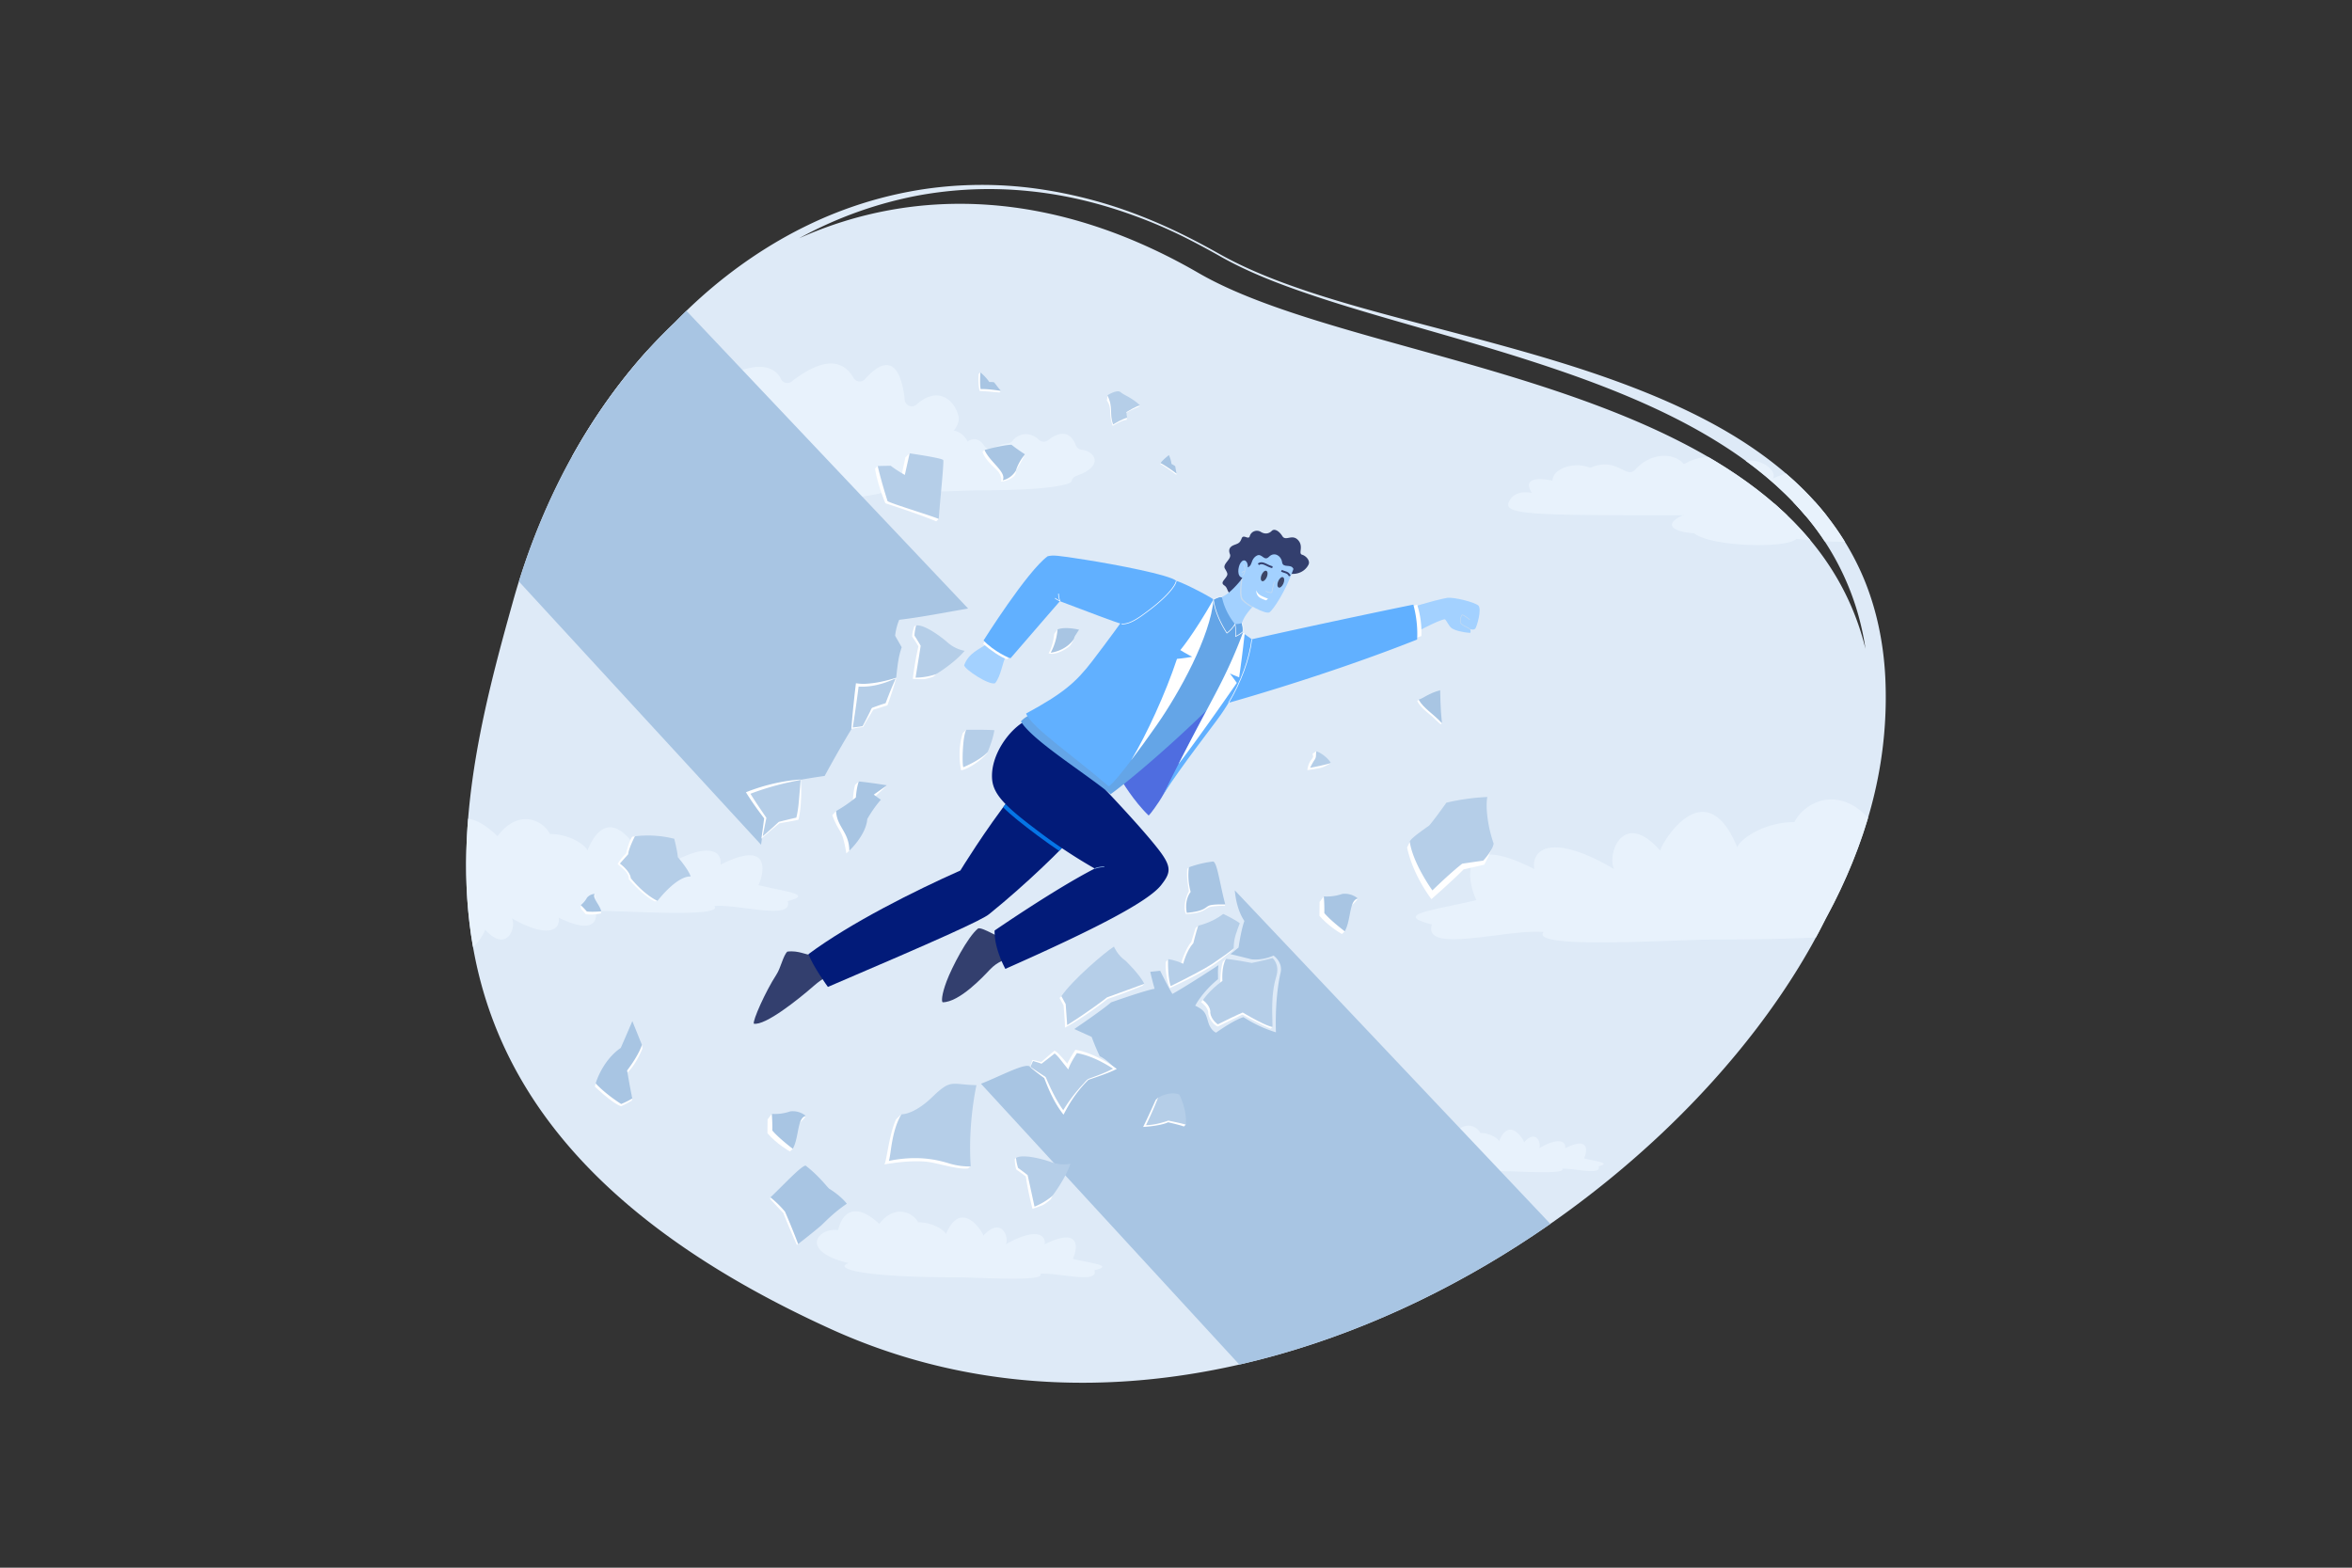 <svg xmlns="http://www.w3.org/2000/svg" viewBox="0 0 2745 1830" id="Businessmanbreakthrough"><rect x="0" y="0" width="2745" height="1830" fill="#333333" stroke="none"/><defs><clipPath id="a"><path fill="#deeaf7" d="M2130.83,1072.24q4.78-8.79,9.29-17.67c21.4-42.25,37.88-86.15,48.06-130.2a487.07,487.07,0,0,0,12.12-133.84c-2.28-44.65-12-87.6-29.72-125.73C2152.1,625,2125.76,590.34,2094,561.23c-31.06-28.51-66.78-52-104.84-71.79s-78.3-36.12-119.56-50.47c-40.23-14-81.48-26-123-37.39-38.34-10.53-77-20.42-115.41-30.74-37.36-10-74.65-20.37-110.87-32.71-34-11.58-67.09-24.78-97.67-42-29.26-16.49-59.35-31.58-91.24-44a536,536,0,0,0-122.31-32,464.67,464.67,0,0,0-130.2.58,472.12,472.12,0,0,0-135.85,42c-44.61,21.53-86.64,50.09-124.48,83.85q-16,14.3-30.93,29.67c-86.32,81.81-152.31,194.9-188.88,325.61-72.63,259.61-160.26,608.28,371.28,849.75C1424.23,1757.94,1960.09,1416.17,2130.83,1072.24ZM1071.07,228.3a459.4,459.4,0,0,1,130.8-5.12c43.2,4.37,84.52,14.8,123.39,29.15a553.07,553.07,0,0,1,53.1,22.59c14.66,7.22,29,14.92,43.14,22.85,1.78,1,3.64,2.08,5.47,3.1,31.56,17.5,66,30.72,101,42.6,40,13.62,81,25.35,122,37.16,42.7,12.31,85.47,24.47,127.63,37.89,40.84,13,81.19,27,120.23,43.34,38.74,16.19,76.2,34.62,111,56.66,36.24,22.91,69.58,49.75,97.17,82.07a308.78,308.78,0,0,1,61.44,112.6,323,323,0,0,1,9.76,44.14c-78-316.73-581.41-324.6-778.17-438.53-168.76-97.72-330.81-101.31-466.37-40.67,1.16-.63,2.32-1.28,3.49-1.91A470,470,0,0,1,1071.07,228.3Z" class="colore3def7 svgShape"></path></clipPath></defs><g data-name="&amp;lt;Layer&amp;gt;" fill="#000000" class="color000000 svgShape"><path fill="#deeaf7" d="M2130.83,1072.24q4.78-8.79,9.29-17.67c21.4-42.25,37.88-86.15,48.06-130.2a487.07,487.07,0,0,0,12.12-133.84c-2.28-44.65-12-87.6-29.72-125.73C2152.1,625,2125.76,590.34,2094,561.23c-31.06-28.51-66.78-52-104.84-71.79s-78.3-36.12-119.56-50.47c-40.23-14-81.48-26-123-37.39-38.34-10.53-77-20.42-115.41-30.74-37.36-10-74.65-20.37-110.87-32.71-34-11.58-67.09-24.78-97.67-42-29.26-16.49-59.35-31.58-91.24-44a536,536,0,0,0-122.31-32,464.67,464.67,0,0,0-130.2.58,472.12,472.12,0,0,0-135.85,42c-44.61,21.53-86.64,50.09-124.48,83.85q-16,14.3-30.93,29.67c-86.32,81.81-152.31,194.9-188.88,325.61-72.63,259.61-160.26,608.28,371.28,849.75C1424.23,1757.94,1960.09,1416.17,2130.83,1072.24ZM1071.07,228.3a459.4,459.4,0,0,1,130.8-5.12c43.2,4.37,84.52,14.8,123.39,29.15a553.07,553.07,0,0,1,53.1,22.59c14.66,7.22,29,14.92,43.14,22.85,1.78,1,3.64,2.08,5.47,3.1,31.56,17.5,66,30.72,101,42.6,40,13.62,81,25.35,122,37.16,42.7,12.31,85.47,24.47,127.63,37.89,40.84,13,81.19,27,120.23,43.34,38.74,16.19,76.2,34.62,111,56.66,36.24,22.91,69.58,49.75,97.17,82.07a308.78,308.78,0,0,1,61.44,112.6,323,323,0,0,1,9.76,44.14c-78-316.73-581.41-324.6-778.17-438.53-168.76-97.72-330.81-101.31-466.37-40.67,1.16-.63,2.32-1.28,3.49-1.91A470,470,0,0,1,1071.07,228.3Z" class="colore3def7 svgShape"></path><g clip-path="url(#a)" fill="#000000" class="color000000 svgShape"><path fill="#e8f2fc" d="M1142.55 572.4c78.49 0 107.74-6.23 108.33-11.09.35-2.84 2.84-4.93 5.54-5.88 33.18-11.6 21-29 6.07-30.39a8.32 8.32 0 01-7-5.43c-5.28-14.15-16.41-18.27-32.22-5.76a8.3 8.3 0 01-10.77-.5c-12.36-11.33-25-6.08-30.61 1.1a8.41 8.41 0 01-5.79 3.12 39.9 39.9 0 00-16.25 5.37 8.21 8.21 0 01-11.08-2.47c-9.87-14.74-21-5.68-27 2.37a8.24 8.24 0 01-11.08 2c-7.55-4.91-12.53-1-14.69 4.31a8.3 8.3 0 01-11 4.63c-14.24-6.44-22.4-5.34-25.45-1-2.21 3.14-6.48 4-10.07 2.62-20.16-7.81-22.43 2.29-20.8 10.93a8.23 8.23 0 01-6.38 9.59c-13.88 3-24.73 4.86-16.86 7.93a9.11 9.11 0 014.83 5.09c3.13 7.22 30.17.5 46.6-.16a7.42 7.42 0 015.69 2C1067.74 576.3 1125.31 572.4 1142.55 572.4zM1758.23 1367.27c-78.43 0-96.3-7.66-84.77-11.49-40.18-10.21-23-29.36-8.29-26.81 3.85-16.6 15.18-21.7 32.18-5.11 12.53-16.59 26.64-8.93 30.43-1.27 11.46 0 20.55 6.38 21.75 9.57 12-29.36 28.65-1.91 29.29 1.28 14-16 20.39 1.3 17.54 7 22.67-13.42 31.61-8.28 30.33 0 30-15.33 25.21 5.41 22 11.8 16 3.83 32.24 5.42 16.92 9.25 3.83 11.49-29.05 1.6-42.45 2.88C1828.6 1371.1 1773.63 1367.27 1758.23 1367.27zM1117 1491.05c-117 0-143.72-11-126.52-16.52-60-14.69-34.31-42.22-12.37-38.55 5.75-23.86 22.66-31.21 48-7.34 18.7-23.87 39.76-12.85 45.43-1.84 17.09 0 30.66 9.18 32.45 13.77 18-42.22 42.75-2.76 43.7 1.83 21-22.94 30.45 1.88 26.18 10.12 33.84-19.3 47.17-11.91 45.27 0 44.77-22 37.63 7.78 32.86 17 23.82 5.51 48.11 7.8 25.25 13.31 5.71 16.52-43.35 2.29-63.35 4.13C1222.06 1496.55 1140 1491.05 1117 1491.05zM2011.34 601.5c-209.95 0-257.31 1.08-250.55-15.09s27.07-10.91 27.07-10.91c-12.7-20 13.16-16.74 24-14.4.61-15.43 27.67-22.33 43.91-15 31.88-13.67 41.9 14 52.93 1.86 18.55-20.44 45.76-19.72 56.53-6.07 25-14.67 50.86-7.6 52.93 1.87 31.28-16.84 57 4.8 51 14.82 48.14-21.55 54.91 2.42 51 5.57 50.17-33.66 58.37-4.2 61-1.05 39.2-38.93 37.37 18.39 37.37 18.39 21.65-21.81 38.35-11.53 41.95 0 1.65 5.29-4.78 20.77-60.7 20.77C2117.26 602.3 2067 601.49 2011.34 601.5z" class="colorece8fc svgShape"></path><path fill="#e8f2fc" d="M1977.12 596.5c-42.41 14-25.26 24.56 0 26 20.75 16.13 108.91 17.93 119.41 6.51 88.09 11 144-8.12 126-12.58 64-2.35 46-24.54 34.28-25.72C2085.38 576.87 1977.12 596.5 1977.12 596.5zM2000.79 1096.75c240.7 0 295.56-23.51 260.18-35.26 123.31-31.35 70.57-90.12 25.44-82.28-11.83-50.93-46.59-66.61-98.76-15.67-38.45-50.94-81.75-27.43-93.4-3.92-35.16 0-63.06 19.59-66.74 29.38-37-90.11-87.92-5.87-89.88 3.92-43.1-49-62.61 4-53.83 21.6-69.59-41.19-97-25.43-93.1 0-92.07-47.06-77.38 16.6-67.58 36.19-49 11.76-98.93 16.66-51.92 28.41-11.75 35.26 89.14 4.9 130.28 8.82C1784.82 1108.51 1953.54 1096.75 2000.79 1096.75zM885.12 1033.24c6.42-12.84 16-54.58-44.31-23.73 2.57-16.66-15.41-27-61 0 5.75-11.53-7-46.26-35.29-14.15-1.29-6.42-34.68-61.65-58.92-2.57-2.42-6.42-20.71-19.26-43.76-19.26-7.63-15.42-36-30.83-61.23 2.56-34.2-33.39-57-23.11-64.74 10.28-23.5-4.08-50.13 19.37-19.63 39.49-113.78 3.82-139.2 16.4-120.06 22.41-71.88 19.56-40.43 53.45-14.08 48.42 7.42 29.7 27.93 38.54 58 8.2 23 29.45 48.14 15.26 54.73 1.38 20.58-.34 36.72-12.09 38.78-17.86 22.54 52.4 51.54 2.58 52.59-3.17 25.71 28.25 36.61-3 31.3-13.17 41.15 23.43 57 13.93 54.5-.91 38.7 19 45.18 5.62 43.56-7.75h7.58c31 0 141.58 7.71 130.67-5.77 27-2.57 93.11 17.33 85.4-5.79C950 1044.16 917.22 1041 885.12 1033.24zM384.62 504.05c5.54-17.82 18-22.06 27.41-22.49a8.23 8.23 0 007.57-10.2c-5-20.55 15.89-20.61 31.13-17.91a8.23 8.23 0 009.38-5.88c6.27-22.51 37.69-32.67 59.52-23.15a8.4 8.4 0 007.1-.16c43.72-21.83 58.72 27 74.22 4.46 24.63-35.89 60.48-38 78.63-18.17A8.12 8.12 0 00690 411.83c29.51-19.19 58.86-12.8 68.56 0a8.12 8.12 0 0010.38 2.25c34.33-19.12 63.12 1.82 68.37 20a8.24 8.24 0 0011.64 5.06c40.1-20.09 57.23-8.28 62.46 3.27a8.17 8.17 0 0012.43 3c45.88-35.62 64.28-18.24 72.31-4.3a8.26 8.26 0 0013.35 1.45c34.24-38.25 43.78-1 46.43 24.43a8.22 8.22 0 0013.67 5.22c25.15-22.21 44.17-5.45 49 13.23 1 3.82.25 10.48-5.63 17.31l.48 0c16.48 1.92 41.88 39.93-37.75 48.27a7.85 7.85 0 00-7 5.93c-2.47 12.4-76.56 37-185.56 21.76a8.55 8.55 0 00-6.6 2c-22.76 18.65-139 16.33-171.35-11a8.16 8.16 0 00-4.6-1.82c-24.28-2-42.52-11.64-32.48-26a8.21 8.21 0 00-6.93-12.82C430.49 532.12 376.1 531.4 384.62 504.05z" class="colorece8fc svgShape"></path><path fill="#a8c5e3" d="M1532.83 1686.87l333.29-198.25-425-449.31c.73 8.42 3.16 23.91 11.2 35.78 0 0-3.39 8.13-6.81 31l-9.47 7.67s7.18 1.67 24.26 6c0 0 11.83 2 26-4.28 0 0 11.17 7.46 8.25 20s-6.38 36.57-5.44 69.57a149.73 149.73 0 01-37.86-17.73s-9.57 2.3-32 18.13c0 0-5.91-2.22-8.92-11.58s-2.78-14-15.4-19.88c0 0 7.6-15.37 26.61-31 .14-5.18-.5-9.94.57-16.36 0 0-33.81 22.34-53.71 33.59 0 0-2.19-2.41-14.37-27l-11.56 1.18s2.06 9.42 5.07 19.82c0 0-7.47.68-50.85 15.87 0 0-6.53 6.36-42.87 31.11l20.27 9.23s3.86 10.84 9.42 22.52c0 0 8.13 3.39 17.78 14.61 0 0-6.32 3.35-31.19 12.4-6.11 4.5-20.59 23-29.06 38.58 0 0-10.16-14-21.43-40.68 0 0-3.79-2.72-18.42-13.3-7.1-2.86-35.18 12.32-56.29 20.52zM888.25 986.1c2.09-16.08 4-24.81 4.93-31.09-14.22-19.51-19.95-29.32-19.95-29.32 28.42-11.77 89.22-19.92 89.22-19.92C982 869.87 994.4 850 994.4 850c5.63-39.84 6.14-50.45 6.14-50.45 18.25 2.94 45.38-8.21 45.38-8.21 1.71-16.86 3-25.91 6.45-35.78l-7.68-13.46a69.37 69.37 0 014.75-18.58c27.43-3.33 50.53-8.07 80.46-13.16L784 344.73 524.29 590.4z" class="colorb3a8e3 svgShape"></path></g><path fill="#ffffff" d="M1292.4 461.52a28.76 28.76 0 01-.57 6c6.62 9.93 1.38 14.69 6.88 29.56 13-7.91 16-6.8 16-6.8l.79-2.7L1314.2 482a110.86 110.86 0 0114.63-7l1.73-1.84zM1545 1046.4l-4.93 6.49s-.09 13.1-.17 16.1c11.38 13.16 26.27 21.31 26.27 21.31l3.3-3.13s3-25.68 8.48-30.68 6.86-7.64 6.86-7.64-11.21-3.5-18.71.93S1545 1046.4 1545 1046.4zM1536.33 876.89l-4.26 2.92c-.22 3.13 2.12 2.24-1.84 7.32S1525.8 899 1525.8 899s11.79-1.58 17-3.07a53.93 53.93 0 0010.58-5.31zM1234.21 734.79L1230.4 740s-1.07 13.41-6.62 22.56c7.91 3.15 21.4-5.36 24.51-8.3s7.3-13.24 7.3-13.24C1249.92 738.52 1234.21 734.79 1234.21 734.79zM1149.05 525.22l-2.37 2.24c3.62 11.12 16.62 19.81 19.23 24.26s3.59 8.29 2.17 10.43a24.8 24.8 0 0015.19-6.13 8.2 8.2 0 002.35-6.71 170.5 170.5 0 0010.7-19C1179.09 529.41 1149.05 525.22 1149.05 525.22zM1061.62 529.19l-4.92 4.65-4.81 22.63L1024.37 544l-3.12 2.95c2.88 19.15 12.12 40.53 12.12 40.53 43.49 14.13 59.3 21.11 59.3 21.11l3-2.82zM1144.19 434.69l-2 1.88a67 67 0 001 19.74c11.27.68 23.27 1.88 23.27 1.88l1.92-1.81c-7.75-5.41-16-10.55-16-10.55zM1127.7 851.93l-4 3.74c-7.19 21.23-2 43.59-2 43.59 10.61-1.89 28.84-16.13 31-21.45A170.18 170.18 0 001127.7 851.93zM1002.3 912.19l-4.36 4.13c-2.33 8.39-2.61 19.64-2.61 19.64s-17.18 10.39-19.5 10.73l-4.45 4.85c5.57 15.63 10.42 18.13 13 28.4a144 144 0 013.37 16.29l3.42-3.24s25.67-60.28 29.84-63c5.3-4.56 14.13-13.22 14.13-13.22A94.61 94.61 0 011002.3 912.19zM1645.36 982.91l-3.16 6.39c7.06 33.21 28.42 60.28 28.42 60.28 27.82-24.51 37.54-34.71 37.54-34.71l24-5.49c3.16-5.25 8.59-18 8.59-18C1734.43 981.2 1645.36 982.91 1645.36 982.91zM1052 1300.73l-6.23 5.9c-8.31 18.18-10.78 48.15-13.64 52.63 23.42-4.09 42.74-4.64 54.87-2.31s33.18 8.48 42.6 7a40.47 40.47 0 003.36-2.38C1110.36 1336.84 1052 1300.73 1052 1300.73zM899.17 1397.7l-.29 2c12 13 15.35 16.23 15.35 16.23 5.11 13.52 15.79 37.38 15.79 37.38l1.48-1.17s-6.34-35.15-14-43.26S899.17 1397.7 899.17 1397.7zM695.18 1264.69l-.91 3.72s20.21 19.54 30.53 22.87c4.05-1.39 12.6-6.56 12.6-6.56l.61-2.5s-8-24-5.69-30.18c10.37-9.9 17.48-28 17.48-28-.1-1.61-.61-4.34-.61-4.34C736.2 1225.43 695.18 1264.69 695.18 1264.69zM1354.51 540.58l-.3 1.09c6.56 3.35 18.63 12.61 18.63 12.61l.39-1.42-9.72-10.12zM1069.2 730.18l-2 .79c-3.07 8.92-2.56 12.26-2.56 12.26 3.28 4.5 7.24 11.23 7.24 11.23a362.75 362.75 0 00-6.53 38 126.12 126.12 0 0012.62.34c4.26-.28 11.32-2.91 11.32-2.91l4-3.48C1100.87 768 1069.2 730.18 1069.2 730.18zM1238.76 1162.89l-2.2 2.08 4.69 8.54c2 22 1.6 26.13 1.6 26.13 24.26-13 49.77-33.54 49.77-33.54 14.19-4.57 40.76-15.35 40.76-15.35l2.11-2.37zM1398.41 1080.55l-3.13 3-5 16.29c-5.06 5.32-10.7 19.92-11.55 24.2a58.36 58.36 0 01-15.52-4.36 23.93 23.93 0 01-2.65 3.24c-1.07 13.76 3.31 28.22 4.89 30.45 32.23-15.09 46.38-23.63 53.91-29.06s18.67-14.54 18.67-14.54l1.86-2.8C1434.08 1104.39 1398.41 1080.55 1398.41 1080.55zM1387.53 1012.43l-1.87 1.77c-1.05 12.66 1.66 22.85 1.85 26.4-3.15 5-7.3 19.25-3.4 26.33 11.62-.36 17.87-2.29 22.54-5.24s5.41-3 8.77-3.52 11.5-1.05 13.88-.64a4.08 4.08 0 00.74-1.73C1422.14 1047.29 1387.53 1012.43 1387.53 1012.43zM1430.76 1119.28l-3.53 3.34c-2.62 7.91-3.42 22.22-2.69 25.25-14 13-20.63 19.47-20.63 19.47l-2.23 2.42c6.82 5.25 8.46 10.07 8.4 12 .1 6.29 5.86 14.42 11.15 16.56 18.82-9 28.79-14 28.79-14 23.41 12.8 32 16 33.09 16.44l2.06-2zM1655.72 816.76l-1.73 1.63c5.62 9.69 12.66 13.3 19.91 20.26s7.57 6.89 7.57 6.89c.61-.64 1.42-1.34 1.42-1.34-4.44-7.73-11.55-13.27-14-15.93S1655.72 816.76 1655.72 816.76zM741 976.19l-3.15.58c-4.37 6.56-6.57 17.71-7.34 19.77-7 6.65-9.69 12.12-9.69 12.12 7.95 6.81 13.07 10.67 13 17.6 12.38 14.25 23.92 22.84 30.24 25.94a15.4 15.4 0 003.23-.59z" class="colorffffff svgShape"></path><path fill="#a8c5e3" d="M1234.21,734.79a69.54,69.54,0,0,1-7.91,27.15c19.77-3.07,27.21-16.31,27.21-16.31,1-3.87,5.92-10.54,5.92-10.54C1241.65,731,1234.21,734.79,1234.21,734.79Z" class="colorb3a8e3 svgShape"></path><path fill="#b5cee8" d="M1127.7 851.93c-4.54 8.08-5.06 42.63-3.27 43.64 21.9-9.54 28.29-17.76 28.29-17.76 6.78-16.27 7.8-25.44 7.8-25.44C1150.3 851.65 1127.7 851.93 1127.7 851.93zM1645.36 982.91c4.08 25.93 26.39 56.46 26.39 56.46 24.27-23.5 34.87-31.19 34.87-31.19 21.63-3.2 24.42-3.54 24.42-3.54 11.84-13 12.17-19.95 12.17-19.95-8.3-24-9.15-45.64-7.37-54.35a257.67 257.67 0 00-47.78 6.66c-14.87 20.89-20.09 26.71-20.09 26.71C1654.77 972.94 1644.9 980.36 1645.36 982.91zM1052 1300.73c-11.79 20-11.92 46.45-14.61 54.38 34-6.88 56.75-1.17 70.39 3a81.87 81.87 0 0025.18 3.52c-3.55-50.42 6.66-94.87 6.66-94.87-29.69-.74-29.36-7.64-51.36 13.65S1052 1300.73 1052 1300.73z" class="colorbeb5e8 svgShape"></path><path fill="#a8c5e3" d="M738 1282.22c-2.83-12.72-6.1-32.64-6.1-32.64 14.33-18.91 17.28-29.92 17.28-29.92L738 1192c-9.27 21.7-13.53 31.24-13.53 31.24-22 15.26-29.27 41.48-29.27 41.48 12.73 13.52 29.81 24 29.81 24A96.1 96.1 0 00738 1282.22zM899.17 1397.7c12.92-12 35.4-36.51 41-37.09 15.4 11.76 25.05 24.92 27.61 27 14.68 9.18 20.52 17.53 20.52 17.53-16.1 11-25.17 21.08-30.23 25.67-10.73 9.16-26.56 21.34-26.56 21.34-7.72-20.45-15.35-37.76-15.35-37.76A116.44 116.44 0 00899.17 1397.7z" class="colorb3a8e3 svgShape"></path><path fill="#b5cee8" d="M1300.08,1105c-10.16,6.25-48.38,38.81-61.32,57.89l5,9.23c1.16,15.27,1.75,24.46,1.75,24.46,26.75-16.86,45.61-31.51,46.51-32.33,23.22-8.21,43.47-15.87,43.47-15.87-5.35-11-22-27-22-27C1304.41,1115.41,1300.08,1105,1300.08,1105Z" class="colorbeb5e8 svgShape"></path><path fill="#a8c5e3" d="M1387.53,1012.43a72.68,72.68,0,0,0,2.08,28.62c-8,11-4.47,24.51-4.47,24.51,21-1.93,21.4-6.57,26-8.43s18.91-1.33,18.91-1.33c-6-21.55-9.51-50.07-14.35-50.13A125.11,125.11,0,0,0,1387.53,1012.43Z" class="colorb3a8e3 svgShape"></path><path fill="#b5cee8" d="M1292.4,461.52c7.21,13.86,2,21.4,6.72,33.92,11-6.66,16.37-7.84,16.37-7.84l-.92-6.53c11.89-7.25,16-7.93,16-7.93-10.18-9.37-18.39-11.59-22.71-15.31S1292.4,461.52,1292.4,461.52Z" class="colorbeb5e8 svgShape"></path><path fill="#a8c5e3" d="M1682.89,844.2c-2-17.87-1.85-33.32-2.11-38.49-13.36,3.62-19.61,9.39-25.06,11C1661.29,826.84,1672.08,832.58,1682.89,844.2Z" class="colorb3a8e3 svgShape"></path><path fill="#b5cee8" d="M1430.76,1119.28c-5.45,9.85-4.09,25.78-4.09,25.78-15.33,11-22.76,22.28-22.76,22.28,10.15,7.92,8.59,15,8.59,15,1.26,8.53,8.86,13.39,8.86,13.39,23.38-11.66,29-13.81,29-13.81,27.9,16.57,34.79,16.9,34.79,16.9-.91-27.53-.48-42.92,4.42-59.08,4.32-14.25-4.38-21.36-4.38-21.36-13.09,3.57-24.25,5.71-24.25,5.71C1441.08,1120.2,1430.76,1119.28,1430.76,1119.28Z" class="colorbeb5e8 svgShape"></path><path fill="#a8c5e3" d="M1545,1046.4a54.18,54.18,0,0,0,21.58-2.93,24.07,24.07,0,0,1,18.23,5.38c-10.47,2.08-7.77,24.86-15.34,38.32-18.83-14.56-23.86-21.38-23.86-21.38A190.53,190.53,0,0,0,1545,1046.4Z" class="colorb3a8e3 svgShape"></path><path fill="#ffffff" d="M900.76,1300.25l-4.93,6.48s-.09,13.11-.17,16.11c11.38,13.15,26.27,21.31,26.27,21.31l3.31-3.13s3-25.68,8.47-30.68,6.86-7.65,6.86-7.65-11.21-3.5-18.7.94S900.76,1300.25,900.76,1300.25Z" class="colorffffff svgShape"></path><path fill="#a8c5e3" d="M900.76,1300.25a54.18,54.18,0,0,0,21.58-2.93,24,24,0,0,1,18.23,5.37c-10.47,2.09-7.77,24.86-15.33,38.33-18.83-14.57-23.86-21.38-23.86-21.38A192.14,192.14,0,0,0,900.76,1300.25Z" class="colorb3a8e3 svgShape"></path><path fill="#ffffff" d="M677.76,1056.59l.37,4.28s4.6,5.14,5.63,6.34a56.64,56.64,0,0,0,17.78-1l.19-2.39s-7.91-11.08-7.55-15a18.31,18.31,0,0,0,0-5.41s-5.61,2.6-7,7S677.76,1056.59,677.76,1056.59Z" class="colorffffff svgShape"></path><path fill="#a8c5e3" d="M677.76 1056.59a28.47 28.47 0 007.38-8.77 12.66 12.66 0 019-4.35c-3.34 4.52 5.77 12.45 7.58 20.37-12.5 1-16.87.1-16.87.1C681.22 1059.77 677.76 1056.59 677.76 1056.59zM1196.32 530.35a54.13 54.13 0 00-10.7 19 24.08 24.08 0 01-15.3 11.29c4.67-9.61-15.12-21.22-21.27-35.38 23-6.2 31.45-6.09 31.45-6.09A193 193 0 001196.32 530.35z" class="colorb3a8e3 svgShape"></path><path fill="#b5cee8" d="M1536.33 876.89c-.93 4.79.38 6.41-2.23 10.26a78.14 78.14 0 00-5.06 9.11c17.22-3.16 24.36-5.62 24.36-5.62A37.88 37.88 0 001536.33 876.89zM1024.37 544c6-.17 15.23-.3 15.23-.3 5.88 4.78 16.42 10.71 16.42 10.71l5.6-25.2s38 5.41 39.27 7.89c.95 4.08-5.15 61.18-5.23 68.67-12-4.85-53.5-17.23-59.79-20.76C1027.87 559.82 1024.37 544 1024.37 544z" class="colorbeb5e8 svgShape"></path><path fill="#a8c5e3" d="M1354.51 540.58c2-3.38 9.71-9.33 9.71-9.33 2.85 6.39 3 10.31 3 10.31 4 2.07 4.47 2.86 4.47 2.86.91 6.88 1.57 8.44 1.57 8.44C1359.76 543 1354.51 540.58 1354.51 540.58zM1144.55 454.22c-1.28-5.9-.36-19.53-.36-19.53A59.27 59.27 0 011154.73 446c4.6-.23 5.63.43 5.63.43 6.23 8.36 8 9.92 8 9.92C1150.4 453.48 1144.55 454.22 1144.55 454.22z" class="colorb3a8e3 svgShape"></path><path fill="#b5cee8" d="M1398.41 1080.55c-3 9.36-5.65 20.29-5.65 20.29-8.41 9.45-11.8 24.15-11.8 24.15-10.57-4.83-17.8-5.35-17.8-5.35-.27 23.32 3.14 31.44 3.14 31.44 41.62-20.46 50.24-27.13 50.24-27.13 22.16-15 23.3-17 23.3-17-.14-11.59 3.73-20 7.11-29.22-6.83-5.17-19.35-10.88-19.35-10.88C1414.48 1077.17 1398.41 1080.55 1398.41 1080.55zM1202.3 1245.41c7.17 5.53 17.31 12.49 17.31 12.49 10.5 26.87 21.43 40.68 21.43 40.68 11.18-21.53 29.06-38.58 29.06-38.58 23.19-8 31.19-12.4 31.19-12.4-23.6-17-45.26-20.22-45.26-20.22-8.75 13.46-9.87 17.55-9.87 17.55-11.72-14.85-15.31-16.87-15.31-16.87-11.75 9.34-15.37 12.62-15.37 12.62-5.06-1.61-10.17-2.76-10.17-2.76z" class="colorbeb5e8 svgShape"></path><path fill="#ffffff" d="M1185.8,1351.69l-1.55,1.46c.41,9.43,2.11,12.34,2.11,12.34,4.69,3,10.84,7.81,10.84,7.81a364.62,364.62,0,0,0,7.83,37.77,125.39,125.39,0,0,0,11.88-4.3c3.86-1.82,9.46-6.85,9.46-6.85l2.47-4.7C1229.1,1375.28,1185.8,1351.69,1185.8,1351.69Z" class="colorffffff svgShape"></path><path fill="#b5cee8" d="M1069.2,730.18c8.59-1.69,27.37,11.56,36.77,19.83a41.91,41.91,0,0,0,19.87,9.7c-12.38,14.75-33.5,27.33-33.5,27.33a79.09,79.09,0,0,1-23.82,4c4.84-29.5,6-37.26,6-37.26-5.09-8.68-7.28-11.8-7.28-11.8A54,54,0,0,1,1069.2,730.18Z" class="colorbeb5e8 svgShape"></path><path fill="#ffffff" d="M1351.53,1281.4l-2.79,2.64c-9,20.29-14.61,31.47-14.61,31.47,16.83-1,26.68-4,29.11-5.47,11.66,2.78,17,4.2,18.32,5a19.9,19.9,0,0,0,2.33-2.21C1371.26,1296.33,1351.53,1281.4,1351.53,1281.4Z" class="colorffffff svgShape"></path><path fill="#b5cee8" d="M733.14,997.23c.39-6.59,7.87-21,7.87-21a125.93,125.93,0,0,1,45.9,2.88c4.09,16.39,4.18,21.46,4.18,21.46,13.32,15.73,15,22.54,15,22.54-16.61-.6-38.77,28.54-38.77,28.54-17.25-8.57-31.12-26.56-31.12-26.56-.91-8.47-12.71-17-12.71-17C727.05,1003.92,733.14,997.23,733.14,997.23Z" class="colorbeb5e8 svgShape"></path><path fill="#a8c5e3" d="M1035.19,916.72l-15.39,10.84s4,3.16,8.28,6c-8.84,9.82-15.88,22.51-15.88,22.51-1.5,19-21,36.93-21,36.93,0-21.69-14.73-27.77-15.39-46.3a150.53,150.53,0,0,0,23.06-15.82c1-12.75,3.41-18.68,3.41-18.68C1018.21,913.83,1035.19,916.72,1035.19,916.72Z" class="colorb3a8e3 svgShape"></path><path fill="#b5cee8" d="M1185.8 1351.69c7.37-4.71 29.7.75 41.48 5a41.84 41.84 0 0022 1.76c-6.13 18.26-21.19 37.7-21.19 37.7a79 79 0 01-20.71 12.42c-6.28-29.22-8.07-36.86-8.07-36.86-7.91-6.22-11.09-8.32-11.09-8.32A53.36 53.36 0 011185.8 1351.69zM1351.53 1281.4c-5.55 14.6-14 32-14 32 11.93 0 26-5.31 26-5.31 18.65 3.84 20.34 4.78 20.34 4.78 1.88-17.54-7.63-35.29-7.63-35.29C1364.54 1273.21 1351.53 1281.4 1351.53 1281.4zM934.59 910.2c-.3 32.84-3.93 45.49-3.93 45.49l-21.25 4.51-20 17.44c.57-4.37 2.18-13.58 3.76-22.63-7.67-10.58-14.69-20.65-19.95-29.32C873.23 925.69 903.24 913.59 934.59 910.2zM1045.92 791.37L1034.69 822l-16.21 5.33L1007 848.2 994.4 850l6.14-50.45C1019 802.28 1045.92 791.37 1045.92 791.37z" class="colorbeb5e8 svgShape"></path><path fill="#ffffff" d="M1202.51 1245.35q5.7 3.89 11.46 7.69l4.64 3c1 .66 1.67.94 2.15 2.05 5.86 13.68 12.51 27.55 21.39 39.57l-2.37.22a183.71 183.71 0 0124.89-33c1.9-2.05 3.8-4.85 6.48-5.81 3.44-1.24 6.87-2.48 10.28-3.82a153.12 153.12 0 0019.31-8.65l-.12 1.91c-13.59-8.86-28.64-16.74-44.85-19.4l1.74-.78c-4.15 6.41-8.25 12.85-10.77 20.08-2.06-2.63-4.12-5.27-6.21-7.87-3.1-3.84-6.3-8.38-10.34-11.31l1.5-.12c-4.5 3.6-9 7.11-13.6 10.64l-2.34 1.82c-.37.29-1.88-.52-2.28-.65-2.73-.91-5.49-1.74-8.27-2.51a2.13 2.13 0 01.58-.3zm-.4.11c.81-2.29 1.61-4.57 2.42-6.85.1-.29.2-.57.31-.86.25-.72 1.12-.22 1.81-.08 3.06.61 6.1 1.32 9.09 2.19l-.84.18q4.86-4.21 9.72-8.44c1.62-1.4 3.25-2.8 4.89-4.18.84-.7 1-1.18 1.92-.59 3 1.85 5.43 4.77 7.77 7.33 2.88 3.14 5.63 6.4 8.29 9.73l-3 .6a40.26 40.26 0 013.41-7.21c1.93-3.53 4.08-7 6.27-10.33.28-.43.71-1.54 1.26-1.45 1.34.23 2.68.47 4 .78a92.9 92.9 0 0111.53 3.52 136.2 136.2 0 0132.45 18c-10.59 5.26-22 8.85-33.19 12.72l.19-.12a141.83 141.83 0 00-19.1 23.29c-3.73 5.64-6.89 11.54-10.1 17.47-10.1-12.77-16.84-27.74-22.55-42.89a3.94 3.94 0 01.36.45C1213.28 1254.47 1207.52 1250.16 1202.11 1245.46zM934.76 910.2a212.39 212.39 0 010 24.85 123.59 123.59 0 01-2.29 19.28c-.13.58-.27 2.53-1 2.68q-2.47.53-4.95 1-3.69.72-7.4 1.37l-9.59 1.69.42-.2q-10.93 8.82-21.38 18.19c1.25-8.07 2.27-16.18 3.35-24.28l.21.91c-7.61-10-15-20.19-21.57-30.88a229 229 0 0134.25-10.55c4.67-1 9.39-1.93 14.13-2.63 2-.3 4-.6 5.93-.81C926.05 910.73 934.61 909.55 934.76 910.2zm-.35.2c-8.9 1.78-17.74 3.58-26.52 5.91a317.18 317.18 0 00-34 11c.29-.85.57-1.7.85-2.54 5.79 9.58 12.12 18.78 18.41 28 .45.66 1.38 1.61 1.22 2.41l-1 4.82c-1.17 5.88-2.38 11.76-3.43 17.67l-.91-.49q6.75-5.72 13.28-11.68 3.25-3 6.47-6a5.68 5.68 0 011.51-.48c6.66-1.65 13.32-3.35 20-4.78l-1.11 1c2.58-9.64 3.15-20 4-29.89C933.64 920.4 934 915.4 934.41 910.4zM1046.07 791.43c-2.33 8.69-5.21 17.25-8.15 25.75q-1 2.84-2 5.65c-.33.93-2.92 1.29-3.78 1.57-4.4 1.48-8.82 2.86-13.29 4.12l.7-.58q-3 5-6.07 10-1.51 2.49-3 5c-.62 1.08-1.24 2.17-1.85 3.26-.26.46-.95 2.35-1.47 2.42-4.54.69-9.07 1.39-13.59 2.23.82-9.64 1.62-19.28 2.64-28.9.56-5.23 1.09-10.47 1.7-15.69l.84-7c.06-.53.13-1.06.19-1.59 0-.16 1.16.06 1.34.08a56.11 56.11 0 008.29.52c12.77-.45 25.39-3.36 37.55-7.17zm-.47.26c-13.9 6.66-29.86 11-45.32 9.64l2-1.54c-2.09 16.82-4.52 33.58-7.17 50.32l-.82-.79c4.22-.44 8.43-1 12.64-1.61a2.4 2.4 0 01-.37.25c3.17-5.84 6.14-11.78 9.1-17.73.64-1.29 1.21-3.31 2.42-4.06 5.32-2 10.72-3.84 16.15-5.53l-.9.88c3.77-10.06 7.72-20.09 12.26-29.83C1044 792.48 1044.5 794 1045.6 791.69z" class="colorffffff svgShape"></path><path fill="#333f6e" d="M946.46 1114.36c-5.11 1-14-5.24-27.57-3.52-5 4.82-7.55 18.86-12.75 26.85-12.82 19.71-27.9 53.79-26.35 57.3 13.38 2.42 51.8-28.2 70.26-44.39 11-9.66 19-12.29 19-12.29C958.81 1123.22 952.21 1113.21 946.46 1114.36zM1162 1091.66c-11.33-5.94-18-8.84-20.45-7.88-12.34 9.86-30.75 45.65-36.75 61.62s-6 23.6-4.67 24.58c19.58 0 47.51-30 54.85-37.84 9.92-10.58 19.33-12 19.33-12C1173.09 1108.43 1162 1091.66 1162 1091.66z" class="color6e3333 svgShape"></path><path fill="#021b79" d="M1181.64,928.15c-31.83,40.5-60.79,88-60.79,88-52.92,23.55-127.74,60.86-177.32,97.63,5.69,15.1,22.71,38.27,22.71,38.27,128.34-54.86,180.67-78.37,188.49-85.22,43.65-35.31,85.16-76.17,97.59-90.73C1204.93,944.93,1181.64,928.15,1181.64,928.15Z" class="color43377d svgShape"></path><path d="M1252.32,976.1c-47.39-31.17-70.68-48-70.68-48-3.68,4.69-7.33,9.47-10.9,14.27,9.18,9.29,22.53,19.79,40.85,33.5,8.6,6.43,16.91,12.27,24.53,17.4C1243.33,986.05,1248.91,980.09,1252.32,976.1Z" style="mix-blend-mode:multiply" fill="#0575e6" class="colora394e8 svgShape"></path><path fill="#021b79" d="M1196.9,841.48c-18.62,9.57-41.67,40.36-38.94,68.94,2,18.89,18.67,33.57,57,62.27a607.08,607.08,0,0,0,62.73,41.2c-45.72,23.35-116.9,72.34-116.9,72.34-.48,19,9.51,39.08,12.55,44.76,105.23-46.59,166.85-78.62,181.86-97.85,11.13-14.28,12.89-20.87-3.31-41.77-19.39-25-60.5-68.13-60.5-68.13-3.61-4-7-13.49-7-13.49C1266.56,889.36,1246.19,856.43,1196.9,841.48Z" class="color43377d svgShape"></path><path fill="#a3d1ff" d="M1641.43,711.2c24-8.46,45.91-13.2,48.06-13.38,7.91-.66,30.15,4.61,35.89,9,4.32,4.41-1.86,25-3.61,27s-6,.64-6,.64c1.19,2.9.19,4.31.19,4.31-9.41-.54-18.48-3.06-21.87-5.6-3.17-2.37-5.54-8.43-7.69-10.27-6.5,0-40,18.56-43.53,20C1641.93,723.81,1641.43,711.2,1641.43,711.2Z" class="colorffa3b0 svgShape"></path><path fill="#ffffff" d="M1646.76,708c.73-.27.68-.19,7.21-2.11a104.49,104.49,0,0,1,4.87,36.61,73,73,0,0,0-9.62,3.87C1643.3,722.88,1646.76,708,1646.76,708Z" class="colorffffff svgShape"></path><path fill="#c5daf0" d="M1705.28,728.49a3.25,3.25,0,0,1-.45-.56c-1.67-2.53-.44-8.09,1.21-10.24l0-.07.07,0c1.24-.67,3.73,1.06,9.54,5.44l-.44.59c-3.76-2.83-7.64-5.76-8.68-5.41-1.46,2-2.58,7.09-1.12,9.32.87,1.33,3.51,2.69,6.07,4a31.23,31.23,0,0,1,4.53,2.63l-.45.58a32.11,32.11,0,0,0-4.42-2.55C1708.87,731,1706.49,729.78,1705.28,728.49Z" class="colorf0cec5 svgShape"></path><path fill="#61b0ff" d="M1442.92,786.79c9.83-29.26,18-40.54,18-40.54,78.92-17.86,185.17-39.92,188.6-40.41,6.14,22.62,4.34,40.71,4.34,40.71-107.47,42.66-220.71,74.07-220.71,74.07A186.41,186.41,0,0,1,1442.92,786.79Z" class="colorffc761 svgShape"></path><path fill="#4f6de0" d="M1378,893.38c-5.42,8.82-14.25,23.27-20.16,33.91s-15.72,23.56-17.21,24.7c-17.56-16.67-32.17-41.6-32.17-41.6,11.55-12.5,121-112.14,126.25-107.91S1378,893.38,1378,893.38Z" class="colore0ad4f svgShape"></path><path fill="#64a5e7" d="M1416.23,699.86a29.85,29.85,0,0,0-6-1.37c-15.63,35.76-200.54,132-206.22,135.07-9,4-12.53,8.54-12.53,8.54,12.88,22,75,60.28,104.76,84.95,40.36-29.46,118-100.94,133.74-121s22-64.9,22-64.9c-.28-1-3.55-9.44-3.55-9.44C1440.82,715.11,1416.23,699.86,1416.23,699.86Z" class="colore7649a svgShape"></path><path fill="#61b0ff" d="M1416.23,699.86c-3.39,42.74-40,108.93-66.11,146.38s-52.81,71.8-56.34,71.51c-39.08-33.86-90.37-69.06-96.24-84.84,43.17-23.35,58.3-36.56,77-60.91,19.13-25,36-48.21,37.47-50.8,14.56-21.86,57.76-43.64,57.76-43.64C1373.79,676,1415.27,698.05,1416.23,699.86Z" class="colorffc761 svgShape"></path><path fill="#a3d1ff" d="M1150,752.79c-5.79,4.39-19.84,9.54-24.73,23.8.65,4.9,29.38,23.88,36.16,20.89,7-8.85,8.26-23.63,12.54-31.32C1160.61,757.61,1152.85,750.65,1150,752.79Z" class="colorffa3b0 svgShape"></path><path fill="#ffffff" d="M1391.42,766.7c-11.38,2-17.77,2.41-17.77,2.41-13.33,40.29-35.63,88.7-53.55,118.45,9.09-11.95,19.6-26.38,30-41.32,26.16-37.45,62.72-103.64,66.11-146.38-23.93,41.83-38.7,59-38.7,59C1384.13,763,1391.42,766.7,1391.42,766.7Z" class="colorffffff svgShape"></path><path fill="#61b0ff" d="M1452,739.81c6.08,4.24,8.92,6.44,8.92,6.44-3,26.36-15.76,58.93-36,87.88-10.13,14.5-45.24,58.79-67.18,93.16,31.47-64.44,53.22-102.38,67.73-131.22S1450.87,743.19,1452,739.81Z" class="colorffc761 svgShape"></path><path fill="#ffffff" d="M1433.5,820.25c14.6-24.41,24.47-51.4,27.08-74l.74.09c-2.62,22.74-12.53,49.83-27.18,74.33Z" class="colorffffff svgShape"></path><path fill="#ffffff" d="M1452.59,740c-.15-.64-1.18-1.83-1.8-1.87a572.83,572.83,0,0,1-25.27,58c-11.63,23.11-27.92,52.1-50.13,95.87,27.38-35.7,68.08-94.87,68.08-94.87-4-5.68-8.11-11-8.11-11,4,1.9,10.84,4.5,10.84,4.5C1450.33,762.24,1452,744.91,1452.59,740Z" class="colorffffff svgShape"></path><path fill="#95c2f0" d="M1277.88,1014.24l-.29-.69a29.55,29.55,0,0,1,11.2-2l0,.74A29,29,0,0,0,1277.88,1014.24Z" class="colora595f0 svgShape"></path><path fill="#64a5e7" d="M1426.09,696.69c-2.36-.83-9.22,2.54-9.86,3.17,2.35,20,15.7,39.15,15.7,39.15a33.84,33.84,0,0,0,9.44-10.49c1,5.58,1.55,13.13.71,14.36a31.65,31.65,0,0,0,8.62-5.5,29.16,29.16,0,0,0-1.16-10.15C1446.13,721.06,1426.09,696.69,1426.09,696.69Z" class="colore7649a svgShape"></path><path fill="#ffffff" d="M1431.83,739.53l-.21-.3c-.13-.2-13.42-19.43-15.76-39.32l0-.18.13-.13c.69-.68,7.72-4.15,10.25-3.26l.09,0,.07.08c.82,1,20.09,24.47,23.48,30.6a29,29,0,0,1,1.21,10.36v.14l-.11.1a31.58,31.58,0,0,1-8.73,5.58l-.62.23.12-.65a55,55,0,0,0-.55-13.23,34.35,34.35,0,0,1-9,9.74ZM1416.62,700c2.21,18.26,13.71,36,15.4,38.48a33.9,33.9,0,0,0,9-10.16l.51-.94.19,1.05a62,62,0,0,1,.8,13.85,32.32,32.32,0,0,0,7.81-5.1,29,29,0,0,0-1.17-9.86c-3.22-5.82-22-28.75-23.3-30.33C1423.74,696.4,1417.76,699.18,1416.62,700Z" class="colorffffff svgShape"></path><path fill="#333f6e" d="M1507.67,669.93c11.27.38,17.4-6.38,19.53-10.92s-2.83-10.1-7.57-11.49,2.2-9.6-4.65-17.07-14.43,1.67-18.32-4.56-9.39-9.31-12.45-6.14-7.67,4.19-12.59,1.22a8.64,8.64,0,0,0-13.11,5.17c-1.53,4.24-7.33-2.84-9.32,2.21s-3.16,5.75-8.23,7.58-7.87,4.93-5.51,10.93-9.19,11.33-5.82,17,3.75,6.57.9,10.5-5.88,6.26-1.53,9.13,2.76,8.35,8.48,10.29S1507.67,669.93,1507.67,669.93Z" class="color6e3333 svgShape"></path><path fill="#a3d1ff" d="M1452.19,671.82c-6,8.75-18.25,22.26-26.1,24.87,3.51,18.48,15.28,31.83,15.28,31.83a25.56,25.56,0,0,0,8.17-1.29c2.83-10.1,14.13-20.59,14.81-21.44C1463.39,696.16,1452.19,671.82,1452.19,671.82Z" class="colorffa3b0 svgShape"></path><path d="M1464.35,705.79c-1-9.63-12.16-34-12.16-34-1.08,1.57-2.36,3.3-3.78,5.1-.67,4.53-2.15,16.57-.1,21.82,1.14,2.9,6.65,7,12.79,10.46C1462.85,707.31,1464.13,706.06,1464.35,705.79Z" style="mix-blend-mode:multiply" fill="#c5daf0" class="colorf0cec5 svgShape"></path><path fill="#a3d1ff" d="M1509.58,664.2c-9.27,26.39-23.93,48.2-28.15,50.65s-29-10.2-31.55-16.74.37-23.61.37-23.61c-7-1.13-5.51-12.45-2.53-17.21,3.92-6.3,9.06-2.29,8.54,5,6-2.18,2.94-9.4,10.51-13.65,6.1-3.42,8.39,7.27,14.32,1.25s14.12-1.42,15.19,6.26S1506.81,657.54,1509.58,664.2Z" class="colorffa3b0 svgShape"></path><path d="M1477.13,690.34l.37-.64s4.12,2.3,6.53,1.51a93.24,93.24,0,0,1,3-12.26l.7.24a93.38,93.38,0,0,0-3,12.35l0,.2-.19.08C1481.78,692.94,1477.32,690.45,1477.13,690.34Z" style="mix-blend-mode:multiply" fill="#c5daf0" class="colorf0cec5 svgShape"></path><path fill="#3c4566" d="M1478.49 673.63c-1.38 3.32-3.88 5.45-5.57 4.74s-2-4-.57-7.3 3.87-5.45 5.57-4.74S1479.87 670.3 1478.49 673.63zM1497.89 681.08c-1.38 3.32-3.88 5.45-5.57 4.74s-2-4-.57-7.29 3.87-5.46 5.57-4.75S1499.27 677.75 1497.89 681.08z" class="color663d3c svgShape"></path><path fill="#333f6e" d="M1469.42 659.66l-1.41-1.72c3.6-3 7.56-1.05 11.4.79a29.48 29.48 0 005.89 2.33l-.51 2.17a31.67 31.67 0 01-6.34-2.49C1474.4 658.79 1471.8 657.7 1469.42 659.66zM1495.07 667.22l1-2a23.64 23.64 0 003.77 1.47c2.53.82 4.72 1.53 6.42 5.14l-2 .95c-1.29-2.74-2.72-3.2-5.09-4A26 26 0 011495.07 667.22z" class="color6e3333 svgShape"></path><path fill="#ffffff" d="M1479.85,698.86c-7.55-3-11.72-4.52-13.58-9.7a9.1,9.1,0,0,0,5.15,9.09,37.78,37.78,0,0,0,6.25,2.55A11.83,11.83,0,0,0,1479.85,698.86Z" class="colorffffff svgShape"></path><path d="M1453.27,666c.23-3.26-.77-6.76-1.82-7.73l-.5.55c.78.72,1.81,3.92,1.58,7.12,0,.15,0,.3,0,.45a6.06,6.06,0,0,0-3.59,2.18l.57.48a5.54,5.54,0,0,1,2.91-1.88,6.55,6.55,0,0,1-2.56,4.38l.41.61C1452.48,670.61,1453.13,668,1453.27,666Z" style="mix-blend-mode:multiply" fill="#c5daf0" class="colorf0cec5 svgShape"></path><path fill="#ffffff" d="M1150.27,747.55c-1.64,2.32-2.9,4-2.9,4,8.25,7.24,21,16.06,28.12,18,.75-1.26,2.9-4.25,2.9-4.25C1167.42,758.94,1150.27,747.55,1150.27,747.55Z" class="colorffffff svgShape"></path><path fill="#61b0ff" d="M1338.62,714.15c20.86-15.29,33.4-29.79,34.12-36.19-8-7-70.86-19-105.61-24.48s-38-5.6-44.44-4.14c-24.09,17.64-74.79,98.28-74.79,98.28,11.67,12.51,30.75,21.39,31.62,20.61,31.42-36.54,56.17-64.87,57.48-66.44,31.2,11.82,67.71,25.74,71.89,26.4C1318.7,729.75,1332.92,718.33,1338.62,714.15Z" class="colorffc761 svgShape"></path><path fill="#ffffff" d="M1308.83 728.56l.11-.73c8.84 1.4 21.69-8.18 27.86-12.79l1.6-1.19c21.42-15.7 33.3-30 34-35.93l.74.09c-.82 7.26-14.91 22.25-34.27 36.44l-1.6 1.18C1330.51 720.66 1318 730 1308.83 728.56zM1231.1 698.53l.45-.58a24.44 24.44 0 004.87 2.88A23.54 23.54 0 011235 693l.74 0a24.4 24.4 0 001.6 8.31l.28.72-.74-.23A22 22 0 011231.1 698.53z" class="colorffffff svgShape"></path></g></svg>